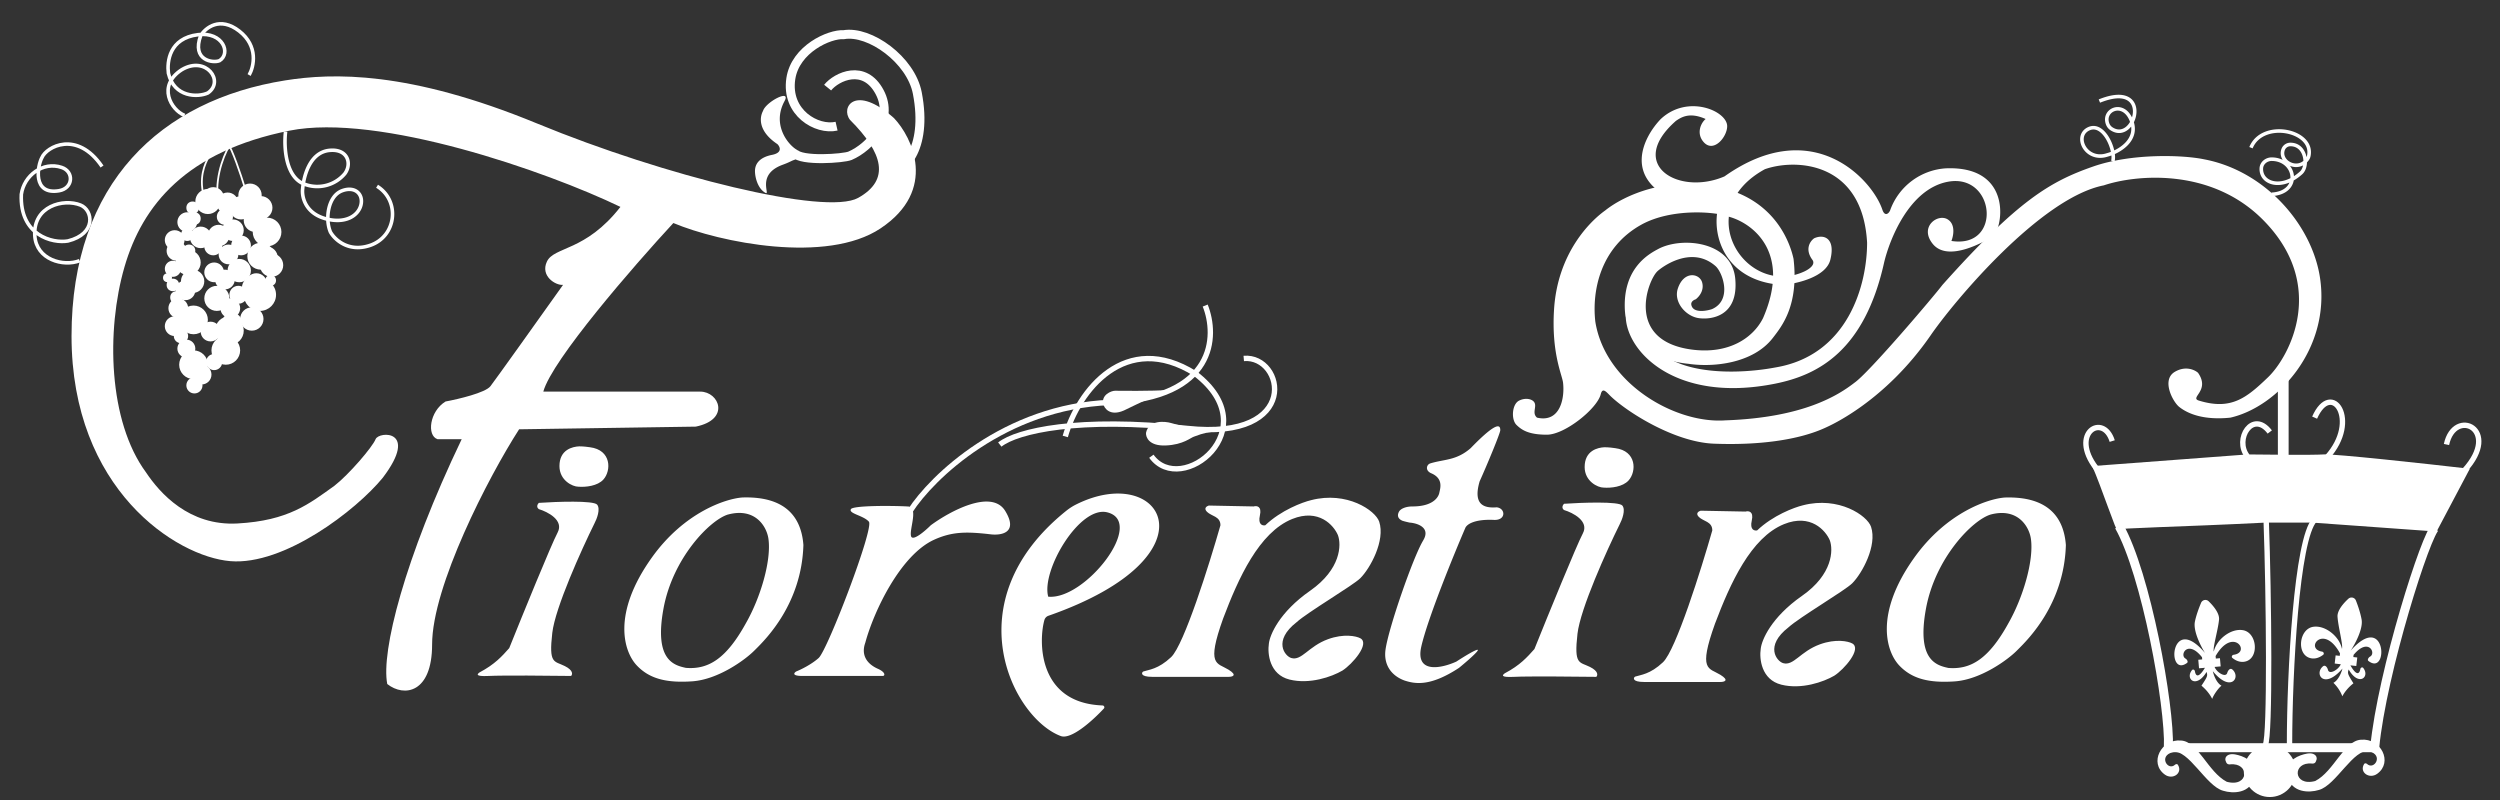 <svg xmlns="http://www.w3.org/2000/svg" width="100" height="32" fill="none"><rect width="100%" height="100%" fill="#333333" stroke="none"/><path stroke="#fff" stroke-width=".359" d="M33.463 5.047c-.789.18-2.036-.538-1.83-1.902.18-1.184 1.543-1.793 2.117-1.758 1.04-.179 2.685 1.005 2.942 2.332.444 2.296-.61 3.277-1.22 3.121"/><path stroke="#fff" stroke-width=".359" d="M33.105 3.504c.358-.442 1.47-.969 2.08.18.598 1.124-.384 2.204-1.184 2.547-.25.107-1.966.236-2.224-.108"/><path fill="#fff" d="M89.07 31.271c.9.243.931-.784.127-.696-.056.007-.114-.014-.14-.063-.068-.125-.048-.21.006-.265.114-.115.304-.086.46-.044.367.097.798.354.659.889-.172.66-.873.658-1.256.538-.682-.18-1.4-1.686-2.009-1.543-.595.14-.204.77.084.502.035-.032.09-.037.115.003.206.33-.206.62-.522.392-.646-.466-.143-1.435.646-1.363.682.036 1.076 1.256 1.83 1.65ZM92.612 31.24c-.9.242-.931-.785-.127-.697.056.006.114-.014.14-.063.068-.126.048-.21-.006-.265-.114-.115-.305-.086-.46-.044-.367.097-.798.354-.659.889.172.66.873.658 1.256.538.681-.18 1.399-1.686 2.009-1.543.595.14.204.77-.085.502-.034-.032-.09-.037-.115.003-.205.33.207.62.523.392.645-.466.143-1.435-.646-1.363-.682.036-1.076 1.256-1.83 1.65ZM48.602 17.28l-.015-.003c-.129-.02-.466.045-.81.182-.143.036-.43.33-1.148.36-.662.027-.8-.324-.789-.503.108-.538.774-.463 1.004-.395.605.178 1.209.25 1.743.356l.015.003ZM46.822 15.594h-.011c-.184.025-1.305.556-1.854.825-.574.251-.79-.108-.825-.251-.093-.37.318-.538.466-.538.178 0 1.411.023 2.213-.035l.011-.001Z"/><path stroke="#fff" stroke-width=".215" d="M39.992 17.782c.694-.55 3.157-1.112 7.498-.645 4.592.493 3.875-2.942 2.26-2.799m-7.139 3.121c.515-1.817 2.404-4.269 5.202-2.51 2.906 2.223-.574 4.95-1.758 3.3"/><path fill="#fff" d="M56.925 21.621c.316-.517-.227-.694-.538-.717a3.735 3.735 0 0 1-.287-.072c-.25-.108-.18-.287-.143-.359.065-.13.287-.215.538-.215.933 0 1.062-.467 1.076-.538.036-.18.18-.574-.323-.79-.25-.107-.191-.346-.036-.394.559-.172 1.04-.108 1.615-.61 1.112-1.148 1.184-.897 1.184-.718 0 .119-.538 1.411-.825 2.045-.287.976.215 1.076.681 1.04.359.037.384.525-.107.503-.79-.036-1.089.18-1.148.323-.479 1.112-1.5 3.616-1.758 4.735-.259 1.12.825.873 1.399.61.275-.18.832-.524.86-.466.03.057-.49.502-.753.717-1.148.754-1.757.646-2.188.503-.574-.216-.825-.682-.753-1.22.114-.86 1.112-3.731 1.507-4.377ZM34.037 20.365c.086-.143 1.567-.143 2.26-.107.467 0 .072.896.144 1.184.057.23.55-.192.79-.431.764-.562 2.431-1.464 2.977-.574.545.89-.18.992-.61.933-.933-.108-1.507-.108-2.224.215-1.36.612-2.428 2.882-2.763 4.126-.18.502.076.85.503 1.04.322.143.287.287.197.287H32.1c-.43 0-.347-.12-.251-.18.18-.071.61-.28.897-.538.358-.322 2.224-5.201 2.009-5.453-.216-.25-.825-.322-.718-.502Z"/><path fill="#fff" fill-rule="evenodd" d="M44.156 28.34c-.466.501-1.312 1.254-1.724 1.102-1.912-.709-4.314-5.366.213-9.006.118-.095.25-.182.385-.25 3.457-1.742 5.768 2.046-1.085 4.442a.255.255 0 0 0-.165.16c-.226.765-.325 3.331 2.321 3.43.062.003.097.076.055.121Zm-2.227-4.473c-.287-1.04 1.255-3.66 2.368-3.372 1.542.398-.897 3.515-2.368 3.372ZM29.696 19.899c-.67.048-2.332.595-3.623 2.404-1.614 2.26-1.112 3.766-.61 4.305.502.538 1.184.717 2.224.645 1.04-.071 2.117-.86 2.476-1.22l.045-.044c.427-.423 1.859-1.84 1.928-4.189-.072-.968-.574-1.959-2.44-1.901Zm-.574.681c-.717.216-2.21 1.73-2.583 3.767-.373 2.038.395 2.26.897 2.368.897.072 1.614-.359 2.404-1.794.574-1.004 1.022-2.493.897-3.372-.072-.502-.538-1.255-1.615-.968ZM80.195 19.901c-.67.048-2.331.596-3.623 2.404-1.614 2.26-1.112 3.767-.61 4.305.502.538 1.184.717 2.224.646 1.04-.072 2.117-.861 2.476-1.22l.045-.045c.427-.423 1.859-1.84 1.928-4.188-.072-.969-.574-1.96-2.44-1.902Zm-.573.682c-.718.215-2.21 1.73-2.584 3.767-.373 2.037.395 2.26.897 2.368.897.071 1.615-.36 2.404-1.794.574-1.005 1.022-2.494.897-3.372-.072-.503-.538-1.256-1.615-.969Z" clip-rule="evenodd"/><path fill="#fff" d="M15.024 17.567c-.13.323-1.077 1.423-1.65 1.866-1.005.717-1.83 1.393-3.875 1.506-1.938.108-3.11-1.22-3.66-2.045-1.506-2.044-1.598-5.672-.86-8.215.717-2.475 2.475-4.628 6.6-5.453 3.565-.713 10.285 1.626 13.238 3.05-1.399 1.793-2.654 1.578-2.941 2.188-.268.57.334.956.645.932-.885 1.244-2.705 3.796-2.905 4.054-.201.259-1.28.515-1.794.61-.646.395-.754 1.364-.323 1.507h.969c-2.296 4.793-3.23 8.502-2.978 9.794.682.538 1.794.359 1.794-1.579 0-2.331 2.248-6.696 3.48-8.61l7.067-.107c1.399-.287.933-1.4.18-1.4h-6.279c.345-1.262 3.611-5.022 5.202-6.744 1.854.777 6.135 1.65 8.287.215 2.298-1.531 1.268-3.647.538-4.412-1.55-1.378-2.152-.43-1.758.072 1.328 1.327 1.615 2.403.323 3.12-1.291.718-7.703-.86-12.843-2.977s-8.18-2.025-10.08-1.722c-4.952.79-8.54 4.09-8.54 10.224 0 6.135 4.198 8.826 6.35 9.005 2.153.18 5.035-2.033 6.1-3.336 1.47-1.938-.158-1.866-.287-1.543Z"/><path fill="#fff" d="M22.306 21.298c.258-.488-.395-.825-.753-.933-.115-.086-.048-.203 0-.25.717-.049 2.188-.101 2.332.07.143.173-.012.575-.108.754-.514 1.04-1.571 3.373-1.686 4.377-.144 1.256.072 1.112.502 1.327.345.173.311.335.251.395-.86-.012-2.726-.029-3.3 0-.574.029-.443-.084-.36-.143.61-.323.898-.646 1.185-.97.538-1.338 1.679-4.139 1.937-4.627ZM63.315 21.334c.258-.488-.395-.825-.754-.933-.114-.086-.047-.203 0-.25.718-.049 2.189-.101 2.332.07.144.173-.012.575-.107.754-.515 1.04-1.572 3.372-1.687 4.377-.143 1.256.072 1.112.503 1.327.344.173.31.335.25.395-.86-.012-2.726-.029-3.3 0-.574.029-.442-.084-.358-.144.61-.322.896-.645 1.183-.968.539-1.34 1.68-4.14 1.938-4.628ZM22.378 18.643c0-.66.526-.777.79-.789.171 0 .358.024.43.036.86.108.86.933.538 1.291-.235.26-.706.311-1.005.287-.227 0-.753-.25-.753-.825ZM63.386 18.68c0-.66.527-.778.79-.79.172 0 .358.024.43.036.861.108.861.933.538 1.291-.234.26-.705.311-1.004.287-.227 0-.754-.25-.754-.825ZM46.845 26.285c.516-.488 1.53-3.72 1.973-5.274 0-.359-.359-.359-.538-.538-.144-.143-.012-.227.071-.251l1.794.036c.12-.036.337-.015.251.358-.086.374.108.419.215.395.632-.603 1.483-.92 1.83-1.004 1.435-.373 2.577.412 2.727.86.25.754-.36 1.866-.754 2.26-.287.288-2.116 1.364-2.547 1.759-.968.753-.466 1.363-.215 1.435.42.12.681-.467 1.47-.754.632-.23 1.128-.125 1.292-.036.395.216-.323 1.04-.717 1.292-.43.251-1.313.56-2.117.359-.803-.201-.885-1.04-.825-1.435.036-.347.416-1.256 1.65-2.117s1.256-1.842 1.112-2.224c-.167-.395-.767-1.076-1.83-.646-1.327.538-2.152 2.368-2.762 3.982-.681 1.901-.25 1.758.216 2.045.373.23.155.287 0 .287h-3.05c-.502 0-.43-.18-.358-.215.215-.072.595-.086 1.112-.574ZM66.519 26.49c.516-.488 1.53-3.72 1.973-5.274 0-.358-.359-.358-.538-.538-.144-.143-.012-.227.072-.25l1.793.035c.12-.036.338-.014.252.359-.087.373.107.418.215.394.631-.602 1.483-.92 1.83-1.004 1.434-.373 2.576.412 2.726.86.251.754-.359 1.866-.753 2.26-.287.288-2.117 1.364-2.547 1.759-.97.753-.467 1.363-.216 1.435.421.12.682-.466 1.471-.753.632-.23 1.128-.126 1.292-.036.394.215-.323 1.04-.718 1.291-.43.251-1.313.56-2.117.359-.803-.201-.885-1.04-.825-1.435.036-.347.416-1.256 1.65-2.117 1.235-.86 1.256-1.841 1.113-2.224-.168-.395-.768-1.076-1.83-.646-1.327.538-2.152 2.368-2.762 3.982-.682 1.902-.251 1.758.215 2.045.373.23.155.287 0 .287h-3.05c-.502 0-.43-.18-.358-.215.215-.072.595-.086 1.112-.574Z"/><path stroke="#fff" stroke-width=".215" d="M36.405 20.437c.861-1.34 3.781-4.169 8-4.34 4.22-.173 4.293-2.656 3.803-3.875"/><path stroke="#fff" stroke-width=".143" d="M7.382 4.616c-.538-.215-1.112-1.184-.108-1.83.969-.573 1.722.467 1.04.933-.394.18-1.348.187-1.578-.789-.06-.466.036-1.4 1.184-1.543 1.005-.125 1.328.754.861 1.04-.251.108-1.126 0-.753-1.004.191-.31.768-.782 1.542-.18.775.604.586 1.424.395 1.759M3.185 10.428c-.646.251-1.737-.037-1.794-1.005-.07-1.183 1.148-1.492 1.83-1.22.502.202.645 1.149-.503 1.436-.61.107-1.937-.216-1.865-1.866.107-.753.86-1.327 1.614-1.076.502.167.464.837-.107.933-1.077.179-.861-1.005-.682-1.328.18-.43 1.399-1.112 2.404.359"/><path fill="#fff" d="M31.383 4.042c-.512.939.129 1.729.47 1.937a.414.414 0 0 1 .115.098c.079.104.075.096.052.116-.085.072-.152.172-.258.206-.102.032-.19.096-.451.19-1.117.406-.43 1.292-.718 1.112-.287-.179-.394-.61-.394-.86 0-.252.143-.539.681-.646.43-.086.323-.323.216-.43-.775-.517-.718-1.065-.575-1.328.108-.359 1.135-.897.861-.395ZM68.083 11.289c.086.287-.072.538-.252.682-.172.057-.19.167-.179.215.058.344.574.263.825.18.825-.36.43-1.472.144-1.723-.983-.86-2.189.072-2.332.215-.401.402-1.256 2.763 1.363 3.122 1.503.205 2.475-.467 2.87-1.256 1.148-2.64-.43-3.803-1.363-4.054-.49-.203-2.296-.359-3.516.323-1.618.904-1.973 2.619-1.83 3.874.395 2.476 3.193 4.09 5.202 3.947 3.121-.108 4.52-1.005 5.166-1.507.574-.395 3.193-3.48 3.516-3.91 3.014-3.373 4.3-4.134 6.027-4.736 1.543-.538 3.6-.466 4.449-.287 2.44.466 4.307 2.619 4.627 4.736.431 2.84-1.686 5.166-3.587 5.596-1.04.108-1.686-.143-2.045-.43-.258-.207-.717-1.077-.18-1.4.431-.258.802-.083.933.036.503.718-.355.993.036 1.112 1.292.395 1.902-.107 2.763-.932.86-.825 2.403-3.695-.216-6.314-2.095-2.095-5.106-1.782-6.35-1.364-2.546.503-6.008 4.664-6.923 5.992-1.83 2.654-4.018 3.611-4.198 3.695-1.076.502-2.69.717-4.484.646-1.577-.064-3.468-1.268-4.126-1.902-.18-.18-.323-.359-.394-.072-.144.574-1.435 1.615-2.153 1.615-.717 0-1.004-.18-1.22-.395-.215-.215-.179-.825.108-.968.265-.133.532-.06.61.071.108.18-.108.43.108.61.932.215 1.112-.79 1.04-1.399-.038-.32-.472-1.187-.359-2.942.144-2.224 1.423-3.504 2.045-3.946.742-.598 2.547-1.435 4.7-.897 2.204.551 2.726 2.332 2.834 2.834.215 1.866-.467 2.69-.825 3.157-.801 1.042-2.416 1.184-3.373 1.04-1.9-.179-2.506-1.472-2.547-2.116-.107-1.722.984-2.29 1.328-2.475.932-.503 2.945-.323 3.085 1.184.144 1.542-1.004 1.65-1.47 1.578-.517-.08-1.005-.646-.826-1.184.24-.718.86-.61.969-.251Z"/><path fill="#fff" d="M72.495 10.392c-.316-.43-.084-.753.072-.861.395-.18.86 0 .646.861-.172.689-1.34.957-1.902 1.005-2.654-.144-3.05-2.62-2.332-3.696-.344.517-1.387.455-1.865.36-2.239-.89-1.387-2.572-.682-3.301 1.077-1.005 2.655-.323 2.655.287 0 .43-.538 1.076-.933.645-.31-.338-.131-.765.072-.932-.646-.287-.969-.072-1.184.071-2.009 1.758.108 3.014 1.937 2.225 3.552-2.512 5.923.152 6.314 1.327.108.323.287.132.323 0a2.538 2.538 0 0 1 2.225-1.65c2.762-.108 2.26 2.547 1.83 2.762-.234.117-1.746 1.04-2.369.251-.538-.681.216-1.22.61-.968.316.2.227.657.144.86 2.045.324 1.758-2.726-.144-2.367-1.546.292-2.332 2.32-2.547 3.229-.79 3.551-2.655 4.5-4.34 4.843-4.105.832-6.1-1.4-5.992-2.834l.754-.252c-.345 2.813 3.348 2.799 5.237 2.44 2.899-.488 3.66-3.3 3.66-4.987-.18-3.264-2.87-3.372-4.09-2.941-3.014 1.65-.754 5.166 1.578 4.09.18-.083.467-.271.323-.467Z"/><circle cx="90.792" cy="30.841" r="1.04" fill="#fff"/><path stroke="#fff" stroke-width=".215" d="M90.648 20.832c.108 2.965.165 8.624-.036 8.968M92.585 20.796c-.717.753-1.004 6.099-1.004 8.969"/><path fill="#fff" d="M87.796 24.866c-.076.375.24.994.407 1.256-1.39-1.646-1.556 1.008-.722.396.057-.042.001-.14-.061-.175-.252-.143.09-.778.661-.052l.007.086-.157.014.03.341.237-.02c-.27.445-.372.32-.402.137-.01-.058-.078-.09-.115-.045-.288.35.163.765.582.074.05.16.031.191-.204.55.195.161.341.35.429.528.051-.155.243-.428.372-.528-.2-.108-.315-.431-.347-.58.722.883 1.136.237.78-.069-.084-.071-.171.029-.202.134-.061.215-.43-.023-.507-.236l.243-.021-.029-.328-.164.015-.01-.1c.695-1.2 1.432-.143.722-.052-.064.009-.1.086-.05.127.173.14.345.178.497.148.586-.113.506-1.171-.084-1.26-.485-.074-1.048.374-1.158.857-.044-.168.175-.877.211-1.282.022-.24-.208-.53-.416-.73a.187.187 0 0 0-.305.067c-.088.21-.193.494-.245.748ZM94.464 24.78c.067.375-.264.986-.438 1.245 1.43-1.611 1.53 1.046.712.414-.057-.044.002-.14.065-.175.255-.136-.07-.78-.66-.068l-.01.086.158.017-.04.341-.235-.026c.259.452.364.329.398.147.011-.058.08-.089.117-.042.278.358-.183.761-.584.06-.055.159-.036.19.19.554-.2.157-.35.341-.443.518a1.483 1.483 0 0 0-.358-.538c.203-.103.326-.423.362-.57-.745.864-1.142.207-.778-.09.085-.069.17.033.198.14.056.216.43-.013.513-.223l-.243-.028.037-.327.165.019.01-.1c-.663-1.216-1.426-.179-.719-.07.064.01.097.089.046.128-.176.135-.348.17-.5.136-.583-.128-.475-1.184.117-1.258.486-.061 1.038.4 1.135.886.048-.167-.152-.88-.178-1.287-.016-.241.221-.524.434-.719a.187.187 0 0 1 .303.075c.084.212.18.499.226.754Z"/><path stroke="#fff" stroke-width=".215" d="M98.576 18.82c1.507-1.648-.394-2.546-.717-1.04M93.088 18.285c1.327-1.471.179-3.121-.503-1.579M89.895 18.249c-.539-.682.215-1.866.896-.969"/><path stroke="#fff" stroke-width=".43" d="M91.33 15.164v3.085"/><path stroke="#fff" stroke-width=".215" d="M83.843 18.72c-1.076-1.4.287-2.225.646-1.077"/><path fill="#fff" d="M84.693 21.19c0 .21-.658-1.77-1.005-2.547l6.207-.466c.837.012 2.619.029 3.05 0 .43-.029 4.077.37 5.847.574l-1.328 2.511-4.986-.359h-1.83c-3.551.18-5.955.216-5.955.287Z"/><path stroke="#fff" stroke-width=".359" d="M84.764 21.047c1.077 1.901 2.031 7.168 1.974 8.861h8.25c.288-3.013 2.082-8.646 2.44-8.825"/><path stroke="#fff" stroke-width=".143" d="M84.513 6.446c.12-.43-.362-1.579-.968-1.292-.606.287-.108 1.328.753 1.04.419-.107 1.316-.59.933-1.434-.339-.746-1.157-.34-.915.222a.39.39 0 0 0 .145.17c.961.624 1.67-1.98-.486-1.11M90.863 7.773c1.203-.065.992-1.396.009-1.406-.213-.002-.408.152-.419.364-.03.615.822.884 1.594.181.296-.269.2-1.129-.424-1.133a.308.308 0 0 0-.287.177c-.218.507.595.96.969.394a.313.313 0 0 0 .044-.102c.235-1.037-1.852-1.469-2.31-.34"/><path stroke="#fff" stroke-width=".072" d="M9.248 5.728c-.204.251-.653 1.242-.538 2.189"/><path stroke="#fff" stroke-width=".072" d="M9.786 7.486c-.144-.478-.51-1.557-.682-1.758M8.387 6.195c-.08.182-.431.681-.27 1.506"/><circle cx="8.315" cy="8.06" r=".466" fill="#fff" stroke="#fff" stroke-width=".072"/><circle cx="8.53" cy="9.854" r=".323" fill="#fff" stroke="#fff" stroke-width=".072"/><circle cx="8.745" cy="9.423" r=".395" fill="#fff" stroke="#fff" stroke-width=".072"/><circle cx="9.104" cy="8.132" r=".395" fill="#fff" stroke="#fff" stroke-width=".072"/><circle cx="8.53" cy="7.917" r=".395" fill="#fff" stroke="#fff" stroke-width=".072"/><circle cx="8.028" cy="9.495" r=".395" fill="#fff" stroke="#fff" stroke-width=".072"/><circle cx="6.987" cy="9.603" r=".359" fill="#fff" stroke="#fff" stroke-width=".072"/><circle cx="7.49" cy="8.885" r=".359" fill="#fff" stroke="#fff" stroke-width=".072"/><circle cx="9.642" cy="8.311" r=".431" fill="#fff" stroke="#fff" stroke-width=".072"/><circle cx="8.996" cy="8.67" r=".287" fill="#fff" stroke="#fff" stroke-width=".072"/><circle cx="10.001" cy="7.809" r=".431" fill="#fff" stroke="#fff" stroke-width=".072"/><circle cx="10.216" cy="8.814" r=".431" fill="#fff" stroke="#fff" stroke-width=".072"/><circle cx="10.431" cy="8.311" r=".431" fill="#fff" stroke="#fff" stroke-width=".072"/><circle cx="10.862" cy="10.607" r=".431" fill="#fff" stroke="#fff" stroke-width=".072"/><circle cx="10.647" cy="10.32" r=".431" fill="#fff" stroke="#fff" stroke-width=".072"/><circle cx="6.916" cy="10.751" r=".287" fill="#fff" stroke="#fff" stroke-width=".072"/><circle cx="6.916" cy="11.397" r=".215" fill="#fff" stroke="#fff" stroke-width=".072"/><circle cx="6.7" cy="11.11" r=".143" fill="#fff" stroke="#fff" stroke-width=".072"/><circle cx="7.49" cy="9.388" r=".215" fill="#fff" stroke="#fff" stroke-width=".072"/><circle cx="7.705" cy="8.311" r=".215" fill="#fff" stroke="#fff" stroke-width=".072"/><circle cx="7.561" cy="10.033" r=".215" fill="#fff" stroke="#fff" stroke-width=".072"/><circle cx="7.777" cy="8.742" r=".215" fill="#fff" stroke="#fff" stroke-width=".072"/><circle cx="9.57" cy="10.823" r=".431" fill="#fff" stroke="#fff" stroke-width=".072"/><circle cx="10.252" cy="11.361" r=".395" fill="#fff" stroke="#fff" stroke-width=".072"/><circle cx="10.826" cy="11.217" r=".179" fill="#fff" stroke="#fff" stroke-width=".072"/><circle cx="10.109" cy="11.504" r=".395" fill="#fff" stroke="#fff" stroke-width=".072"/><circle cx="10.396" cy="11.791" r=".61" fill="#fff" stroke="#fff" stroke-width=".072"/><circle cx="10.073" cy="12.76" r=".431" fill="#fff" stroke="#fff" stroke-width=".072"/><circle cx="9.212" cy="12.329" r=".359" fill="#fff" stroke="#fff" stroke-width=".072"/><circle cx="9.283" cy="12.903" r=".359" fill="#fff" stroke="#fff" stroke-width=".072"/><circle cx="9.535" cy="11.791" r=".323" fill="#fff" stroke="#fff" stroke-width=".072"/><circle cx="7.705" cy="11.253" r=".431" fill="#fff" stroke="#fff" stroke-width=".072"/><circle cx="7.526" cy="10.5" r=".466" fill="#fff" stroke="#fff" stroke-width=".072"/><circle cx="9.14" cy="10.177" r=".359" fill="#fff" stroke="#fff" stroke-width=".072"/><circle cx="9.642" cy="9.818" r=".359" fill="#fff" stroke="#fff" stroke-width=".072"/><circle cx="7.741" cy="12.796" r=".538" fill="#fff" stroke="#fff" stroke-width=".072"/><circle cx="8.674" cy="11.935" r=".466" fill="#fff" stroke="#fff" stroke-width=".072"/><circle cx="9.032" cy="14.015" r=".538" fill="#fff" stroke="#fff" stroke-width=".072"/><circle cx="9.176" cy="13.226" r=".538" fill="#fff" stroke="#fff" stroke-width=".072"/><circle cx="7.741" cy="14.589" r=".538" fill="#fff" stroke="#fff" stroke-width=".072"/><circle cx="8.064" cy="14.984" r=".359" fill="#fff" stroke="#fff" stroke-width=".072"/><circle cx="7.777" cy="15.415" r=".287" fill="#fff" stroke="#fff" stroke-width=".072"/><circle cx="8.566" cy="14.482" r=".287" fill="#fff" stroke="#fff" stroke-width=".072" transform="rotate(1.688 8.566 14.482)"/><circle cx="7.131" cy="12.329" r=".359" fill="#fff" stroke="#fff" stroke-width=".072"/><circle cx="7.418" cy="11.612" r=".359" fill="#fff" stroke="#fff" stroke-width=".072"/><circle cx="8.996" cy="11.181" r=".359" fill="#fff" stroke="#fff" stroke-width=".072"/><circle cx="8.566" cy="10.894" r=".359" fill="#fff" stroke="#fff" stroke-width=".072"/><circle cx="8.422" cy="13.262" r=".359" fill="#fff" stroke="#fff" stroke-width=".072"/><circle cx="6.987" cy="13.047" r=".359" fill="#fff" stroke="#fff" stroke-width=".072"/><circle cx="7.059" cy="11.899" r=".215" fill="#fff" stroke="#fff" stroke-width=".072"/><circle cx="7.059" cy="10.033" r=".359" fill="#fff" stroke="#fff" stroke-width=".072"/><circle cx="7.239" cy="13.441" r=".251" fill="#fff" stroke="#fff" stroke-width=".072"/><circle cx="7.454" cy="13.944" r=".323" fill="#fff" stroke="#fff" stroke-width=".072"/><circle cx="9.319" cy="9.208" r=".395" fill="#fff" stroke="#fff" stroke-width=".072"/><circle cx="10.683" cy="9.28" r=".538" fill="#fff" stroke="#fff" stroke-width=".072"/><circle cx="10.431" cy="10.248" r=".502" fill="#fff" stroke="#fff" stroke-width=".072"/><path stroke="#fff" stroke-width=".143" d="M11.423 5.262c-.072.598-.014 1.858.79 2.117a1.44 1.44 0 0 0 1.578-.43c.287-.378.143-1.005-.61-.934-.825.079-1.04 1.112-1.076 1.543-.036.299.093.954.896 1.184.804.23 1.328-.108 1.435-.538.108-.43-.227-.771-.753-.574-.574.215-.682 1.148-.466 1.65.167.299.717.825 1.578.538 1.076-.359 1.22-1.794.287-2.368"/></svg>
